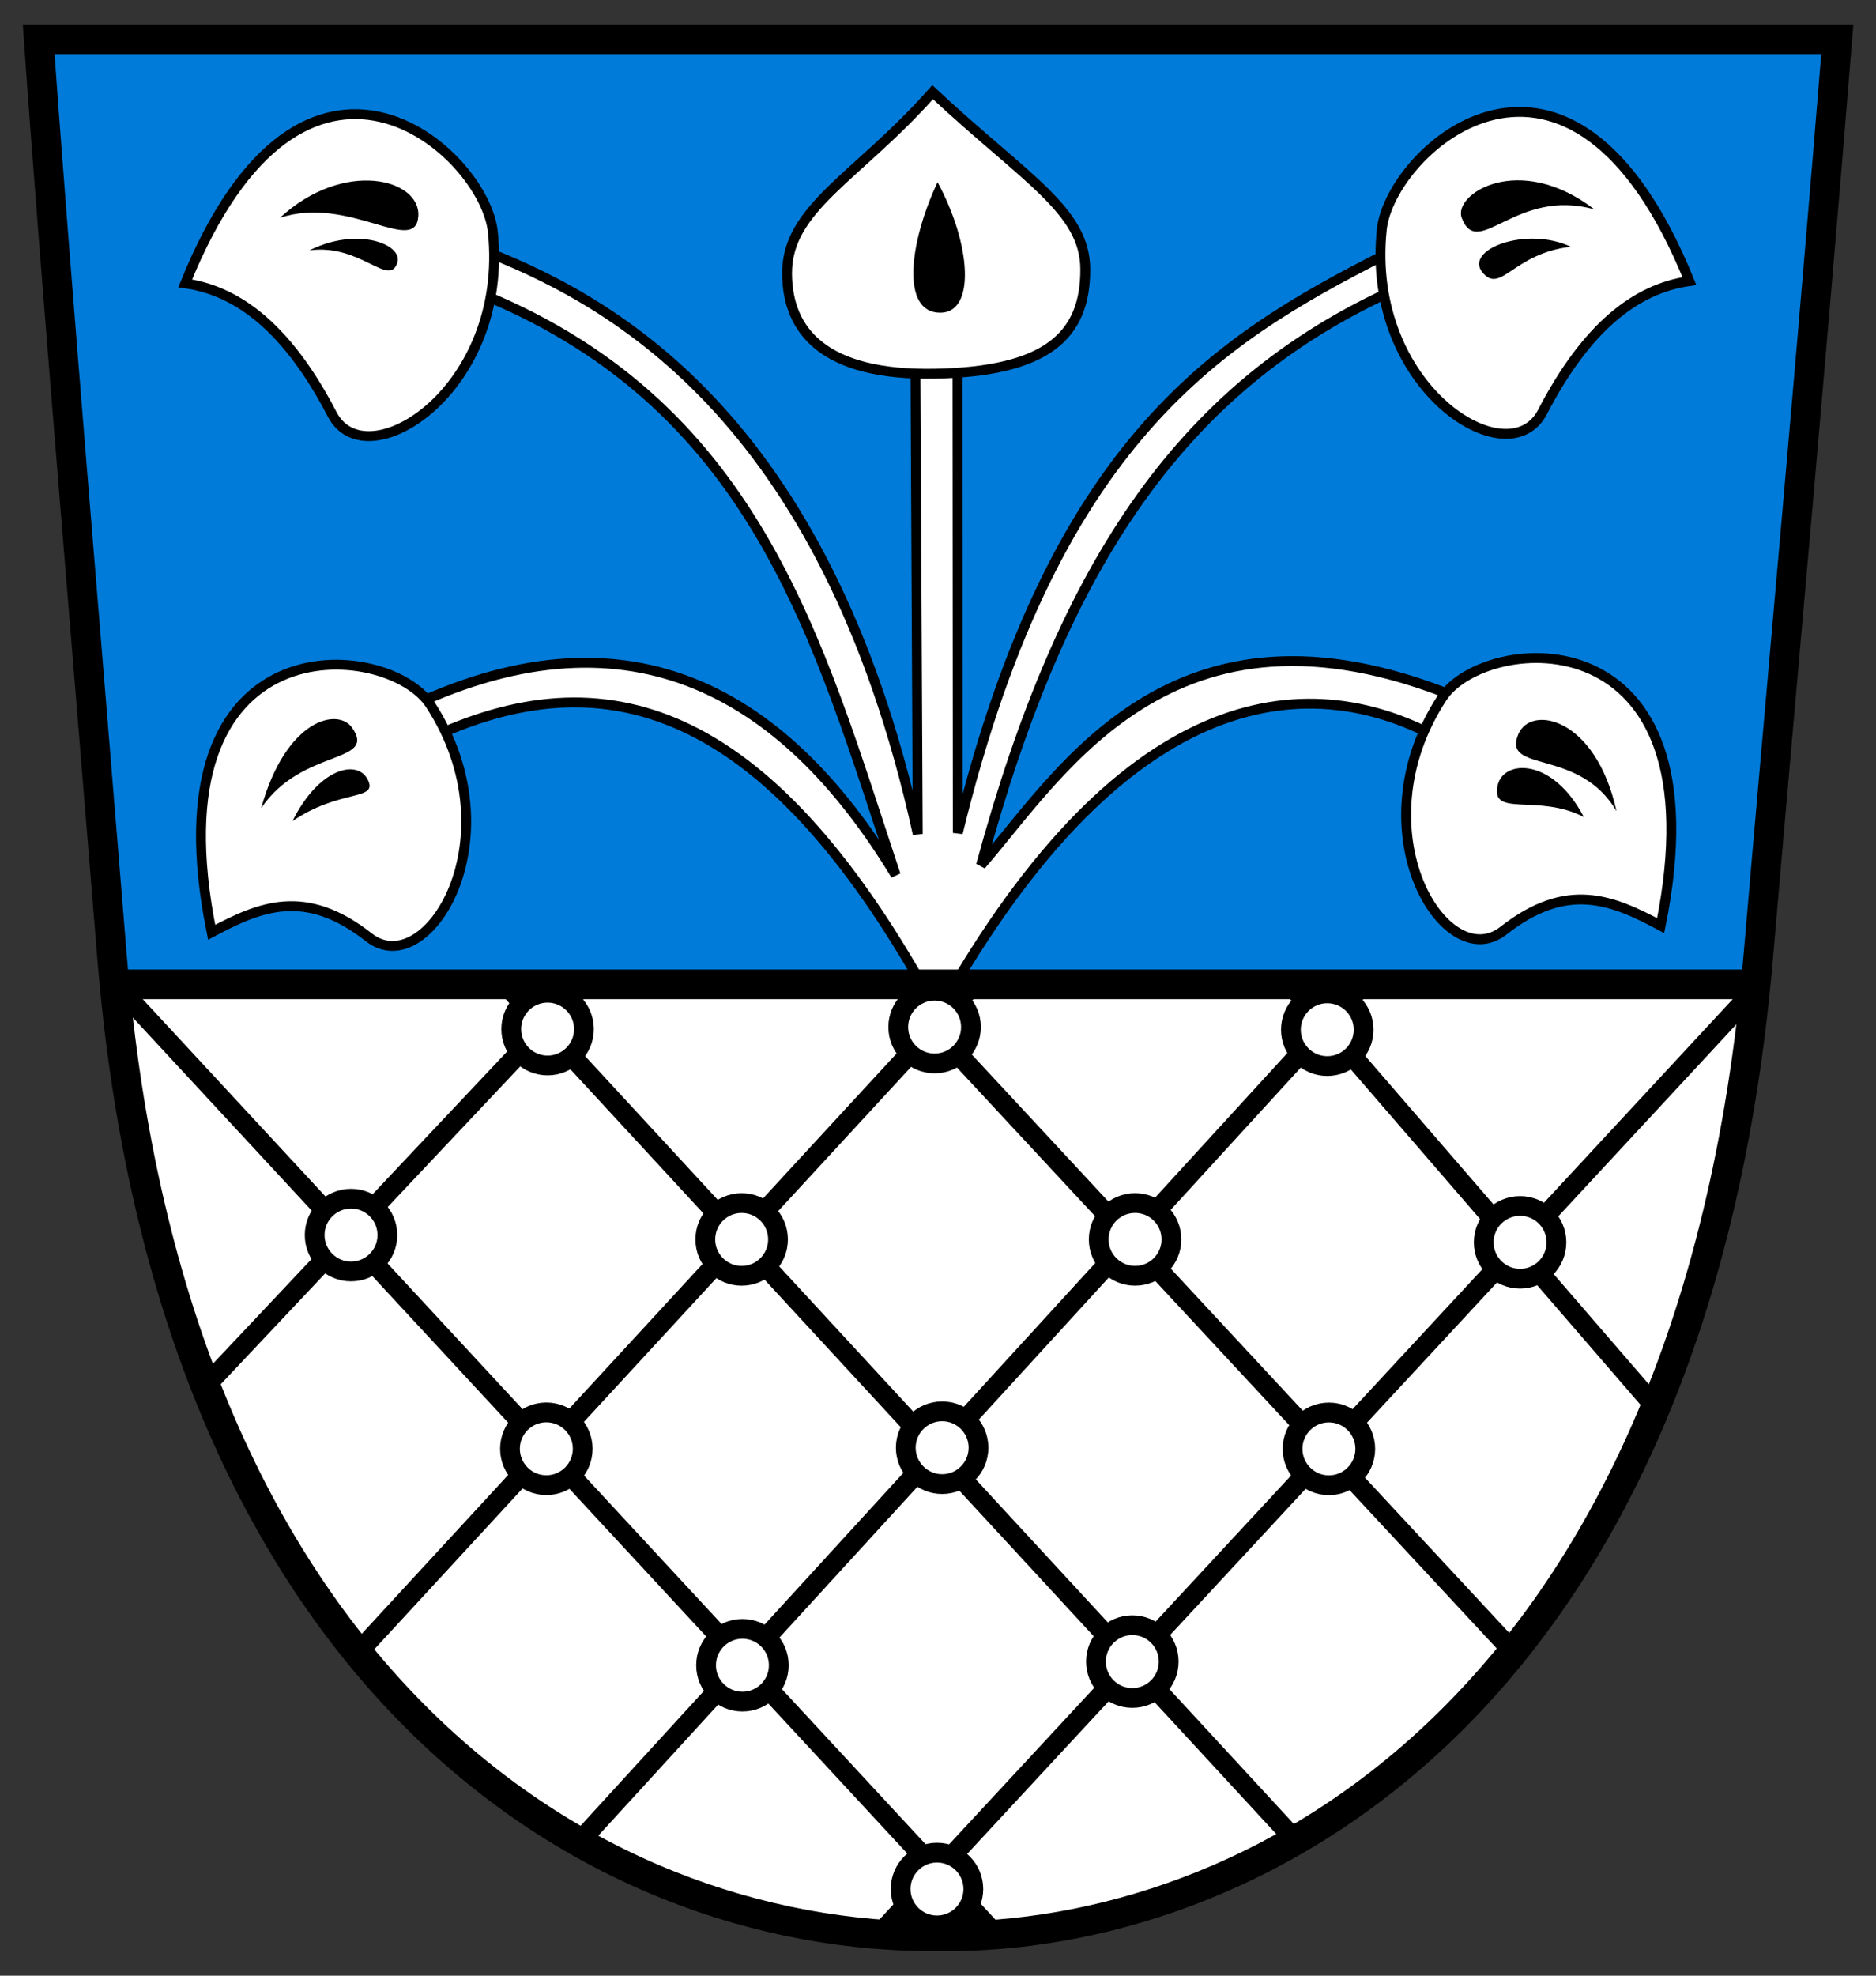 <?xml version="1.0" encoding="UTF-8" standalone="no"?>
<!-- Created with Inkscape (http://www.inkscape.org/) -->
<svg
   xmlns:dc="http://purl.org/dc/elements/1.1/"
   xmlns:cc="http://creativecommons.org/ns#"
   xmlns:rdf="http://www.w3.org/1999/02/22-rdf-syntax-ns#"
   xmlns:svg="http://www.w3.org/2000/svg"
   xmlns="http://www.w3.org/2000/svg"
   xmlns:sodipodi="http://sodipodi.sourceforge.net/DTD/sodipodi-0.dtd"
   xmlns:inkscape="http://www.inkscape.org/namespaces/inkscape"
   width="190"
   height="200"
   id="svg2"
   sodipodi:version="0.32"
   inkscape:version="0.46"
   version="1.0"
   sodipodi:docname="Wappen_Schild_Blank2.svg"
   inkscape:output_extension="org.inkscape.output.svg.inkscape">
  <rect width="100%" height="100%" fill="#333333" stroke="none"/>
  <defs
     id="defs4" />
  <sodipodi:namedview
     id="base"
     pagecolor="#ffffff"
     bordercolor="#666666"
     borderopacity="1.0"
     inkscape:pageopacity="0.0"
     inkscape:pageshadow="2"
     inkscape:zoom="0.98994949"
     inkscape:cx="115.75232"
     inkscape:cy="170.65162"
     inkscape:document-units="px"
     inkscape:current-layer="layer1"
     showgrid="false"
     inkscape:window-width="1920"
     inkscape:window-height="1150"
     inkscape:window-x="1272"
     inkscape:window-y="-8"
     showguides="true"
     inkscape:guide-bbox="true" />
  <g
     inkscape:label="Ebene 1"
     inkscape:groupmode="layer"
     id="layer1">
    <path
       sodipodi:nodetypes="ccccsc"
       id="path2391"
       d="M 3.919,3.978 L 186.081,3.978 C 183.382,37.356 180.477,68.831 178.087,96.71 C 171.551,173.339 126.383,196.421 95.102,196.017 C 59.456,196.355 17.212,169.407 11.338,96.752 C 9.103,69.108 5.47,26.19 3.919,3.978 z"
       style="fill:#007bda;fill-opacity:1;fill-rule:evenodd;stroke:none;stroke-width:3;stroke-linecap:butt;stroke-linejoin:miter;stroke-miterlimit:4;stroke-dasharray:none;stroke-opacity:1" />
    <path
       style="fill:#ffffff;fill-rule:evenodd;stroke:none;stroke-width:1px;stroke-linecap:butt;stroke-linejoin:miter;stroke-opacity:1;fill-opacity:1"
       d="M 11.609,99.671 L 178.7,99.498 C 163.245,223.056 28.731,233.605 11.609,99.671 z"
       id="path3265"
       sodipodi:nodetypes="ccc" />
    <g
       id="g1372"
       transform="matrix(0.223,0,0,0.223,-117.909,-5.547)">
      <g
         style="fill-rule:evenodd"
         id="g2190"
         transform="matrix(3.249,0,0,3.195,-708.508,-52.195)">
        <g
           id="Layer_x0020_1"
           transform="translate(-57.864,0)">
        </g>
      </g>
    </g>
    <path
       style="fill:none;fill-opacity:1;fill-rule:evenodd;stroke:#000000;stroke-width:3;stroke-linecap:butt;stroke-linejoin:miter;stroke-miterlimit:4;stroke-dasharray:none;stroke-opacity:1"
       d="M 3.919,3.978 L 186.081,3.978 C 183.382,37.356 180.477,68.831 178.087,96.71 C 171.551,173.339 126.383,196.421 95.102,196.017 C 59.456,196.355 17.212,169.407 11.338,96.752 C 9.103,69.108 5.47,26.19 3.919,3.978 z"
       id="path3167"
       sodipodi:nodetypes="ccccsc" />
    <path
       style="fill:#ffffff;fill-rule:evenodd;stroke:#000000;stroke-width:1px;stroke-linecap:butt;stroke-linejoin:miter;stroke-opacity:1;fill-opacity:1"
       d="M 93.147,99.267 C 76.807,70.737 60.401,66.262 42.349,75.328 L 40.767,71.923 C 63.1,60.978 79.163,69.524 90.716,88.583 C 82.792,64.773 76.64,40.528 47.519,29.263 L 48.089,25.032 C 61.411,30.07 83.527,41.61 92.948,84.423 L 92.704,34.908 L 96.971,34.849 L 97.007,84.32 C 107.054,43.064 124.659,33.672 142.011,24.897 L 142.49,28.791 C 119.944,38.483 107.682,56.899 99.357,87.585 C 107.697,77.945 119.238,58.318 148.835,71.131 L 147.299,75.659 C 134.756,67.91 116.003,67.318 96.971,99.202 L 93.147,99.267 z"
       id="path3169"
       sodipodi:nodetypes="ccccccccccccccccc" />
    <path
       style="fill:#ffffff;fill-rule:evenodd;stroke:#000000;stroke-width:1px;stroke-linecap:butt;stroke-linejoin:miter;stroke-opacity:1;fill-opacity:1"
       d="M 18.756,28.687 C 30.845,-1.158 49.066,15.385 49.913,23.464 C 51.59,39.468 37.105,48.621 33.643,41.947 C 29.219,33.418 24.231,29.455 18.756,28.687 z"
       id="path3171"
       sodipodi:nodetypes="cssc" />
    <path
       style="fill:#ffffff;fill-rule:evenodd;stroke:#000000;stroke-width:1px;stroke-linecap:butt;stroke-linejoin:miter;stroke-opacity:1;fill-opacity:1"
       d="M 21.437,94.379 C 14.986,62.527 39.292,64.746 43.568,71.311 C 52.35,84.795 43.265,99.53 37.353,94.885 C 30.9,89.816 26.316,91.78 21.437,94.379 z"
       id="path3173"
       sodipodi:nodetypes="cssc" />
    <path
       style="fill:#ffffff;fill-rule:evenodd;stroke:#000000;stroke-width:1px;stroke-linecap:butt;stroke-linejoin:miter;stroke-opacity:1;fill-opacity:1"
       d="M 94.456,9.335 C 103.888,18.139 109.9,21.289 109.915,27.268 C 109.931,34.009 105.998,37.613 94.693,37.831 C 83.389,38.049 79.764,33.474 79.712,27.741 C 79.651,21.039 86.831,17.941 94.456,9.335 z"
       id="path3175"
       sodipodi:nodetypes="cszsc" />
    <path
       style="fill:#ffffff;fill-rule:evenodd;stroke:#000000;stroke-width:1px;stroke-linecap:butt;stroke-linejoin:miter;stroke-opacity:1;fill-opacity:1"
       d="M 171.104,28.457 C 159.015,-1.387 140.794,15.156 139.947,23.234 C 138.27,39.239 152.755,48.391 156.217,41.717 C 160.641,33.189 165.629,29.225 171.104,28.457 z"
       id="path3177"
       sodipodi:nodetypes="cssc" />
    <path
       style="fill:#ffffff;fill-rule:evenodd;stroke:#000000;stroke-width:1px;stroke-linecap:butt;stroke-linejoin:miter;stroke-opacity:1;fill-opacity:1"
       d="M 168.19,93.703 C 174.64,61.85 150.335,64.07 146.059,70.634 C 137.277,84.118 146.362,98.853 152.274,94.208 C 158.727,89.139 163.311,91.103 168.19,93.703 z"
       id="path3181"
       sodipodi:nodetypes="cssc" />
    <path
       style="fill:#000000;fill-rule:evenodd;stroke:none;stroke-width:1px;stroke-linecap:butt;stroke-linejoin:miter;stroke-opacity:0.58;fill-opacity:1"
       d="M 26.453,81.812 C 28.956,72.775 34.225,71.599 35.667,73.676 C 38.224,77.359 30.569,75.707 26.453,81.812 z"
       id="path3183"
       sodipodi:nodetypes="csc" />
    <path
       style="fill:#000000;fill-opacity:1;fill-rule:evenodd;stroke:none;stroke-width:1px;stroke-linecap:butt;stroke-linejoin:miter;stroke-opacity:0.58"
       d="M 29.627,83.118 C 32.273,77.75 36.235,76.774 37.276,78.984 C 38.264,81.081 34.421,79.855 29.627,83.118 z"
       id="path3185"
       sodipodi:nodetypes="csc" />
    <path
       style="fill:#000000;fill-opacity:1;fill-rule:evenodd;stroke:none;stroke-width:1px;stroke-linecap:butt;stroke-linejoin:miter;stroke-opacity:0.58"
       d="M 28.352,22.05 C 34.821,16.067 42.619,18.111 42.366,21.882 C 42.092,25.957 35.342,19.733 28.352,22.05 z"
       id="path3187"
       sodipodi:nodetypes="csc" />
    <path
       style="fill:#000000;fill-opacity:1;fill-rule:evenodd;stroke:none;stroke-width:1px;stroke-linecap:butt;stroke-linejoin:miter;stroke-opacity:0.58"
       d="M 31.339,25.345 C 36.248,22.886 40.88,24.768 40.236,26.617 C 39.368,29.107 36.507,24.648 31.339,25.345 z"
       id="path3189"
       sodipodi:nodetypes="csc" />
    <path
       style="fill:#000000;fill-opacity:1;fill-rule:evenodd;stroke:none;stroke-width:1px;stroke-linecap:butt;stroke-linejoin:miter;stroke-opacity:0.58"
       d="M 94.955,18.446 C 98.346,24.693 98.83,31.628 95.257,31.658 C 91.203,31.692 92.082,24.538 94.955,18.446 z"
       id="path3191"
       sodipodi:nodetypes="csc" />
    <path
       style="fill:#000000;fill-opacity:1;fill-rule:evenodd;stroke:none;stroke-width:1px;stroke-linecap:butt;stroke-linejoin:miter;stroke-opacity:0.58"
       d="M 161.486,21.201 C 153.826,15.324 147.134,19.657 148.042,22.057 C 149.688,26.407 153.515,18.954 161.486,21.201 z"
       id="path3193"
       sodipodi:nodetypes="csc" />
    <path
       style="fill:#000000;fill-opacity:1;fill-rule:evenodd;stroke:none;stroke-width:1px;stroke-linecap:butt;stroke-linejoin:miter;stroke-opacity:0.58"
       d="M 159.094,24.98 C 154.545,22.84 148.197,25.296 150.171,27.609 C 152.027,29.785 153.265,25.646 159.094,24.98 z"
       id="path3195"
       sodipodi:nodetypes="csc" />
    <path
       style="fill:#000000;fill-opacity:1;fill-rule:evenodd;stroke:none;stroke-width:1px;stroke-linecap:butt;stroke-linejoin:miter;stroke-opacity:0.58"
       d="M 163.718,82.12 C 161.618,72.573 155.03,71.313 153.773,74.325 C 152.1,78.332 159.928,75.635 163.718,82.12 z"
       id="path3197"
       sodipodi:nodetypes="csc" />
    <path
       style="fill:#000000;fill-opacity:1;fill-rule:evenodd;stroke:none;stroke-width:1px;stroke-linecap:butt;stroke-linejoin:miter;stroke-opacity:0.58"
       d="M 160.409,82.711 C 157.274,76.677 152.266,76.846 151.678,79.518 C 150.959,82.794 155.788,80.302 160.409,82.711 z"
       id="path3199"
       sodipodi:nodetypes="csc" />
    <path
       style="fill:none;fill-rule:evenodd;stroke:#000000;stroke-width:2;stroke-linecap:butt;stroke-linejoin:miter;stroke-opacity:1;stroke-miterlimit:4;stroke-dasharray:none"
       d="M 11.9,99.861 L 101.411,196.438"
       id="path3221"
       sodipodi:nodetypes="cc" />
    <path
       style="fill:none;fill-rule:evenodd;stroke:#000000;stroke-width:2;stroke-linecap:butt;stroke-linejoin:miter;stroke-opacity:1;stroke-miterlimit:4;stroke-dasharray:none"
       d="M 51.373,99.846 L 131.28,186.374"
       id="path3223"
       sodipodi:nodetypes="cc" />
    <path
       style="fill:none;fill-rule:evenodd;stroke:#000000;stroke-width:2;stroke-linecap:butt;stroke-linejoin:miter;stroke-opacity:1;stroke-miterlimit:4;stroke-dasharray:none"
       d="M 91.652,100.935 L 153.003,166.931"
       id="path3225"
       sodipodi:nodetypes="cc" />
    <path
       style="fill:none;fill-rule:evenodd;stroke:#000000;stroke-width:2;stroke-linecap:butt;stroke-linejoin:miter;stroke-opacity:1;stroke-miterlimit:4;stroke-dasharray:none"
       d="M 131.125,100.152 L 167.829,142.626"
       id="path3227"
       sodipodi:nodetypes="cc" />
    <path
       style="fill:none;fill-rule:evenodd;stroke:#000000;stroke-width:2;stroke-linecap:butt;stroke-linejoin:miter;stroke-opacity:1;stroke-miterlimit:4;stroke-dasharray:none"
       d="M 88.316,196.592 L 177.718,100.213"
       id="path3229"
       sodipodi:nodetypes="cc" />
    <path
       style="fill:none;fill-rule:evenodd;stroke:#000000;stroke-width:2;stroke-linecap:butt;stroke-linejoin:miter;stroke-opacity:1;stroke-miterlimit:4;stroke-dasharray:none"
       d="M 58.545,186.583 L 137.669,100.116"
       id="path3231"
       sodipodi:nodetypes="cc" />
    <path
       style="fill:none;fill-rule:evenodd;stroke:#000000;stroke-width:2;stroke-linecap:butt;stroke-linejoin:miter;stroke-opacity:1;stroke-miterlimit:4;stroke-dasharray:none"
       d="M 36.302,167.232 L 98.193,100.106"
       id="path3233"
       sodipodi:nodetypes="cc" />
    <path
       style="fill:none;fill-rule:evenodd;stroke:#000000;stroke-width:2;stroke-linecap:butt;stroke-linejoin:miter;stroke-opacity:1;stroke-miterlimit:4;stroke-dasharray:none"
       d="M 20.26,140.894 L 58.477,100.353"
       id="path3235"
       sodipodi:nodetypes="cc" />
    <path
       transform="matrix(0.756,0,0,0.756,7.437,29.9)"
       style="fill:#ffffff;fill-opacity:1;fill-rule:nonzero;stroke:#000000;stroke-width:2.647;stroke-linecap:round;stroke-linejoin:miter;stroke-miterlimit:4;stroke-opacity:1"
       d="M 42.059,125.83 C 42.059,128.519 39.877,130.701 37.188,130.701 C 34.5,130.701 32.318,128.519 32.318,125.83 C 32.318,123.142 34.5,120.96 37.188,120.96 C 39.877,120.96 42.059,123.142 42.059,125.83 z"
       id="path3239" />
    <path
       transform="matrix(0.756,0,0,0.756,27.345,9.048)"
       style="fill:#ffffff;fill-opacity:1;fill-rule:nonzero;stroke:#000000;stroke-width:2.647;stroke-linecap:round;stroke-linejoin:miter;stroke-miterlimit:4;stroke-opacity:1"
       d="M 42.059,125.83 C 42.059,128.519 39.877,130.701 37.188,130.701 C 34.5,130.701 32.318,128.519 32.318,125.83 C 32.318,123.142 34.5,120.96 37.188,120.96 C 39.877,120.96 42.059,123.142 42.059,125.83 z"
       id="path3241" />
    <path
       transform="matrix(0.756,0,0,0.756,47,30.341)"
       style="fill:#ffffff;fill-opacity:1;fill-rule:nonzero;stroke:#000000;stroke-width:2.647;stroke-linecap:round;stroke-linejoin:miter;stroke-miterlimit:4;stroke-opacity:1"
       d="M 42.059,125.83 C 42.059,128.519 39.877,130.701 37.188,130.701 C 34.5,130.701 32.318,128.519 32.318,125.83 C 32.318,123.142 34.5,120.96 37.188,120.96 C 39.877,120.96 42.059,123.142 42.059,125.83 z"
       id="path3243" />
    <path
       transform="matrix(0.756,0,0,0.756,27.218,51.534)"
       style="fill:#ffffff;fill-opacity:1;fill-rule:nonzero;stroke:#000000;stroke-width:2.647;stroke-linecap:round;stroke-linejoin:miter;stroke-miterlimit:4;stroke-opacity:1"
       d="M 42.059,125.83 C 42.059,128.519 39.877,130.701 37.188,130.701 C 34.5,130.701 32.318,128.519 32.318,125.83 C 32.318,123.142 34.5,120.96 37.188,120.96 C 39.877,120.96 42.059,123.142 42.059,125.83 z"
       id="path3245" />
    <path
       transform="matrix(0.756,0,0,0.756,47.078,73.447)"
       style="fill:#ffffff;fill-opacity:1;fill-rule:nonzero;stroke:#000000;stroke-width:2.647;stroke-linecap:round;stroke-linejoin:miter;stroke-miterlimit:4;stroke-opacity:1"
       d="M 42.059,125.83 C 42.059,128.519 39.877,130.701 37.188,130.701 C 34.5,130.701 32.318,128.519 32.318,125.83 C 32.318,123.142 34.5,120.96 37.188,120.96 C 39.877,120.96 42.059,123.142 42.059,125.83 z"
       id="path3247" />
    <path
       transform="matrix(0.756,0,0,0.756,67.305,51.426)"
       style="fill:#ffffff;fill-opacity:1;fill-rule:nonzero;stroke:#000000;stroke-width:2.647;stroke-linecap:round;stroke-linejoin:miter;stroke-miterlimit:4;stroke-opacity:1"
       d="M 42.059,125.83 C 42.059,128.519 39.877,130.701 37.188,130.701 C 34.5,130.701 32.318,128.519 32.318,125.83 C 32.318,123.142 34.5,120.96 37.188,120.96 C 39.877,120.96 42.059,123.142 42.059,125.83 z"
       id="path3249" />
    <path
       transform="matrix(0.756,0,0,0.756,86.845,30.339)"
       style="fill:#ffffff;fill-opacity:1;fill-rule:nonzero;stroke:#000000;stroke-width:2.647;stroke-linecap:round;stroke-linejoin:miter;stroke-miterlimit:4;stroke-opacity:1"
       d="M 42.059,125.83 C 42.059,128.519 39.877,130.701 37.188,130.701 C 34.5,130.701 32.318,128.519 32.318,125.83 C 32.318,123.142 34.5,120.96 37.188,120.96 C 39.877,120.96 42.059,123.142 42.059,125.83 z"
       id="path3251" />
    <path
       transform="matrix(0.756,0,0,0.756,66.541,8.842)"
       style="fill:#ffffff;fill-opacity:1;fill-rule:nonzero;stroke:#000000;stroke-width:2.647;stroke-linecap:round;stroke-linejoin:miter;stroke-miterlimit:4;stroke-opacity:1"
       d="M 42.059,125.83 C 42.059,128.519 39.877,130.701 37.188,130.701 C 34.5,130.701 32.318,128.519 32.318,125.83 C 32.318,123.142 34.5,120.96 37.188,120.96 C 39.877,120.96 42.059,123.142 42.059,125.83 z"
       id="path3253" />
    <path
       transform="matrix(0.756,0,0,0.756,106.309,9.109)"
       style="fill:#ffffff;fill-opacity:1;fill-rule:nonzero;stroke:#000000;stroke-width:2.647;stroke-linecap:round;stroke-linejoin:miter;stroke-miterlimit:4;stroke-opacity:1"
       d="M 42.059,125.83 C 42.059,128.519 39.877,130.701 37.188,130.701 C 34.5,130.701 32.318,128.519 32.318,125.83 C 32.318,123.142 34.5,120.96 37.188,120.96 C 39.877,120.96 42.059,123.142 42.059,125.83 z"
       id="path3255" />
    <path
       transform="matrix(0.756,0,0,0.756,125.838,30.635)"
       style="fill:#ffffff;fill-opacity:1;fill-rule:nonzero;stroke:#000000;stroke-width:2.647;stroke-linecap:round;stroke-linejoin:miter;stroke-miterlimit:4;stroke-opacity:1"
       d="M 42.059,125.83 C 42.059,128.519 39.877,130.701 37.188,130.701 C 34.5,130.701 32.318,128.519 32.318,125.83 C 32.318,123.142 34.5,120.96 37.188,120.96 C 39.877,120.96 42.059,123.142 42.059,125.83 z"
       id="path3257" />
    <path
       transform="matrix(0.756,0,0,0.756,106.476,51.542)"
       style="fill:#ffffff;fill-opacity:1;fill-rule:nonzero;stroke:#000000;stroke-width:2.647;stroke-linecap:round;stroke-linejoin:miter;stroke-miterlimit:4;stroke-opacity:1"
       d="M 42.059,125.83 C 42.059,128.519 39.877,130.701 37.188,130.701 C 34.5,130.701 32.318,128.519 32.318,125.83 C 32.318,123.142 34.5,120.96 37.188,120.96 C 39.877,120.96 42.059,123.142 42.059,125.83 z"
       id="path3259" />
    <path
       transform="matrix(0.756,0,0,0.756,86.566,73.076)"
       style="fill:#ffffff;fill-opacity:1;fill-rule:nonzero;stroke:#000000;stroke-width:2.647;stroke-linecap:round;stroke-linejoin:miter;stroke-miterlimit:4;stroke-opacity:1"
       d="M 42.059,125.83 C 42.059,128.519 39.877,130.701 37.188,130.701 C 34.5,130.701 32.318,128.519 32.318,125.83 C 32.318,123.142 34.5,120.96 37.188,120.96 C 39.877,120.96 42.059,123.142 42.059,125.83 z"
       id="path3261" />
    <path
       transform="matrix(0.756,0,0,0.756,66.782,96.1)"
       style="fill:#ffffff;fill-opacity:1;fill-rule:nonzero;stroke:#000000;stroke-width:2.647;stroke-linecap:round;stroke-linejoin:miter;stroke-miterlimit:4;stroke-opacity:1"
       d="M 42.059,125.83 C 42.059,128.519 39.877,130.701 37.188,130.701 C 34.5,130.701 32.318,128.519 32.318,125.83 C 32.318,123.142 34.5,120.96 37.188,120.96 C 39.877,120.96 42.059,123.142 42.059,125.83 z"
       id="path3263" />
    <path
       style="fill:none;fill-rule:evenodd;stroke:#000000;stroke-width:3;stroke-linecap:butt;stroke-linejoin:miter;stroke-miterlimit:4;stroke-dasharray:none;stroke-opacity:1"
       d="M 11.529,99.646 L 178.46,99.646"
       id="path3237"
       sodipodi:nodetypes="cc" />
  </g>
</svg>
